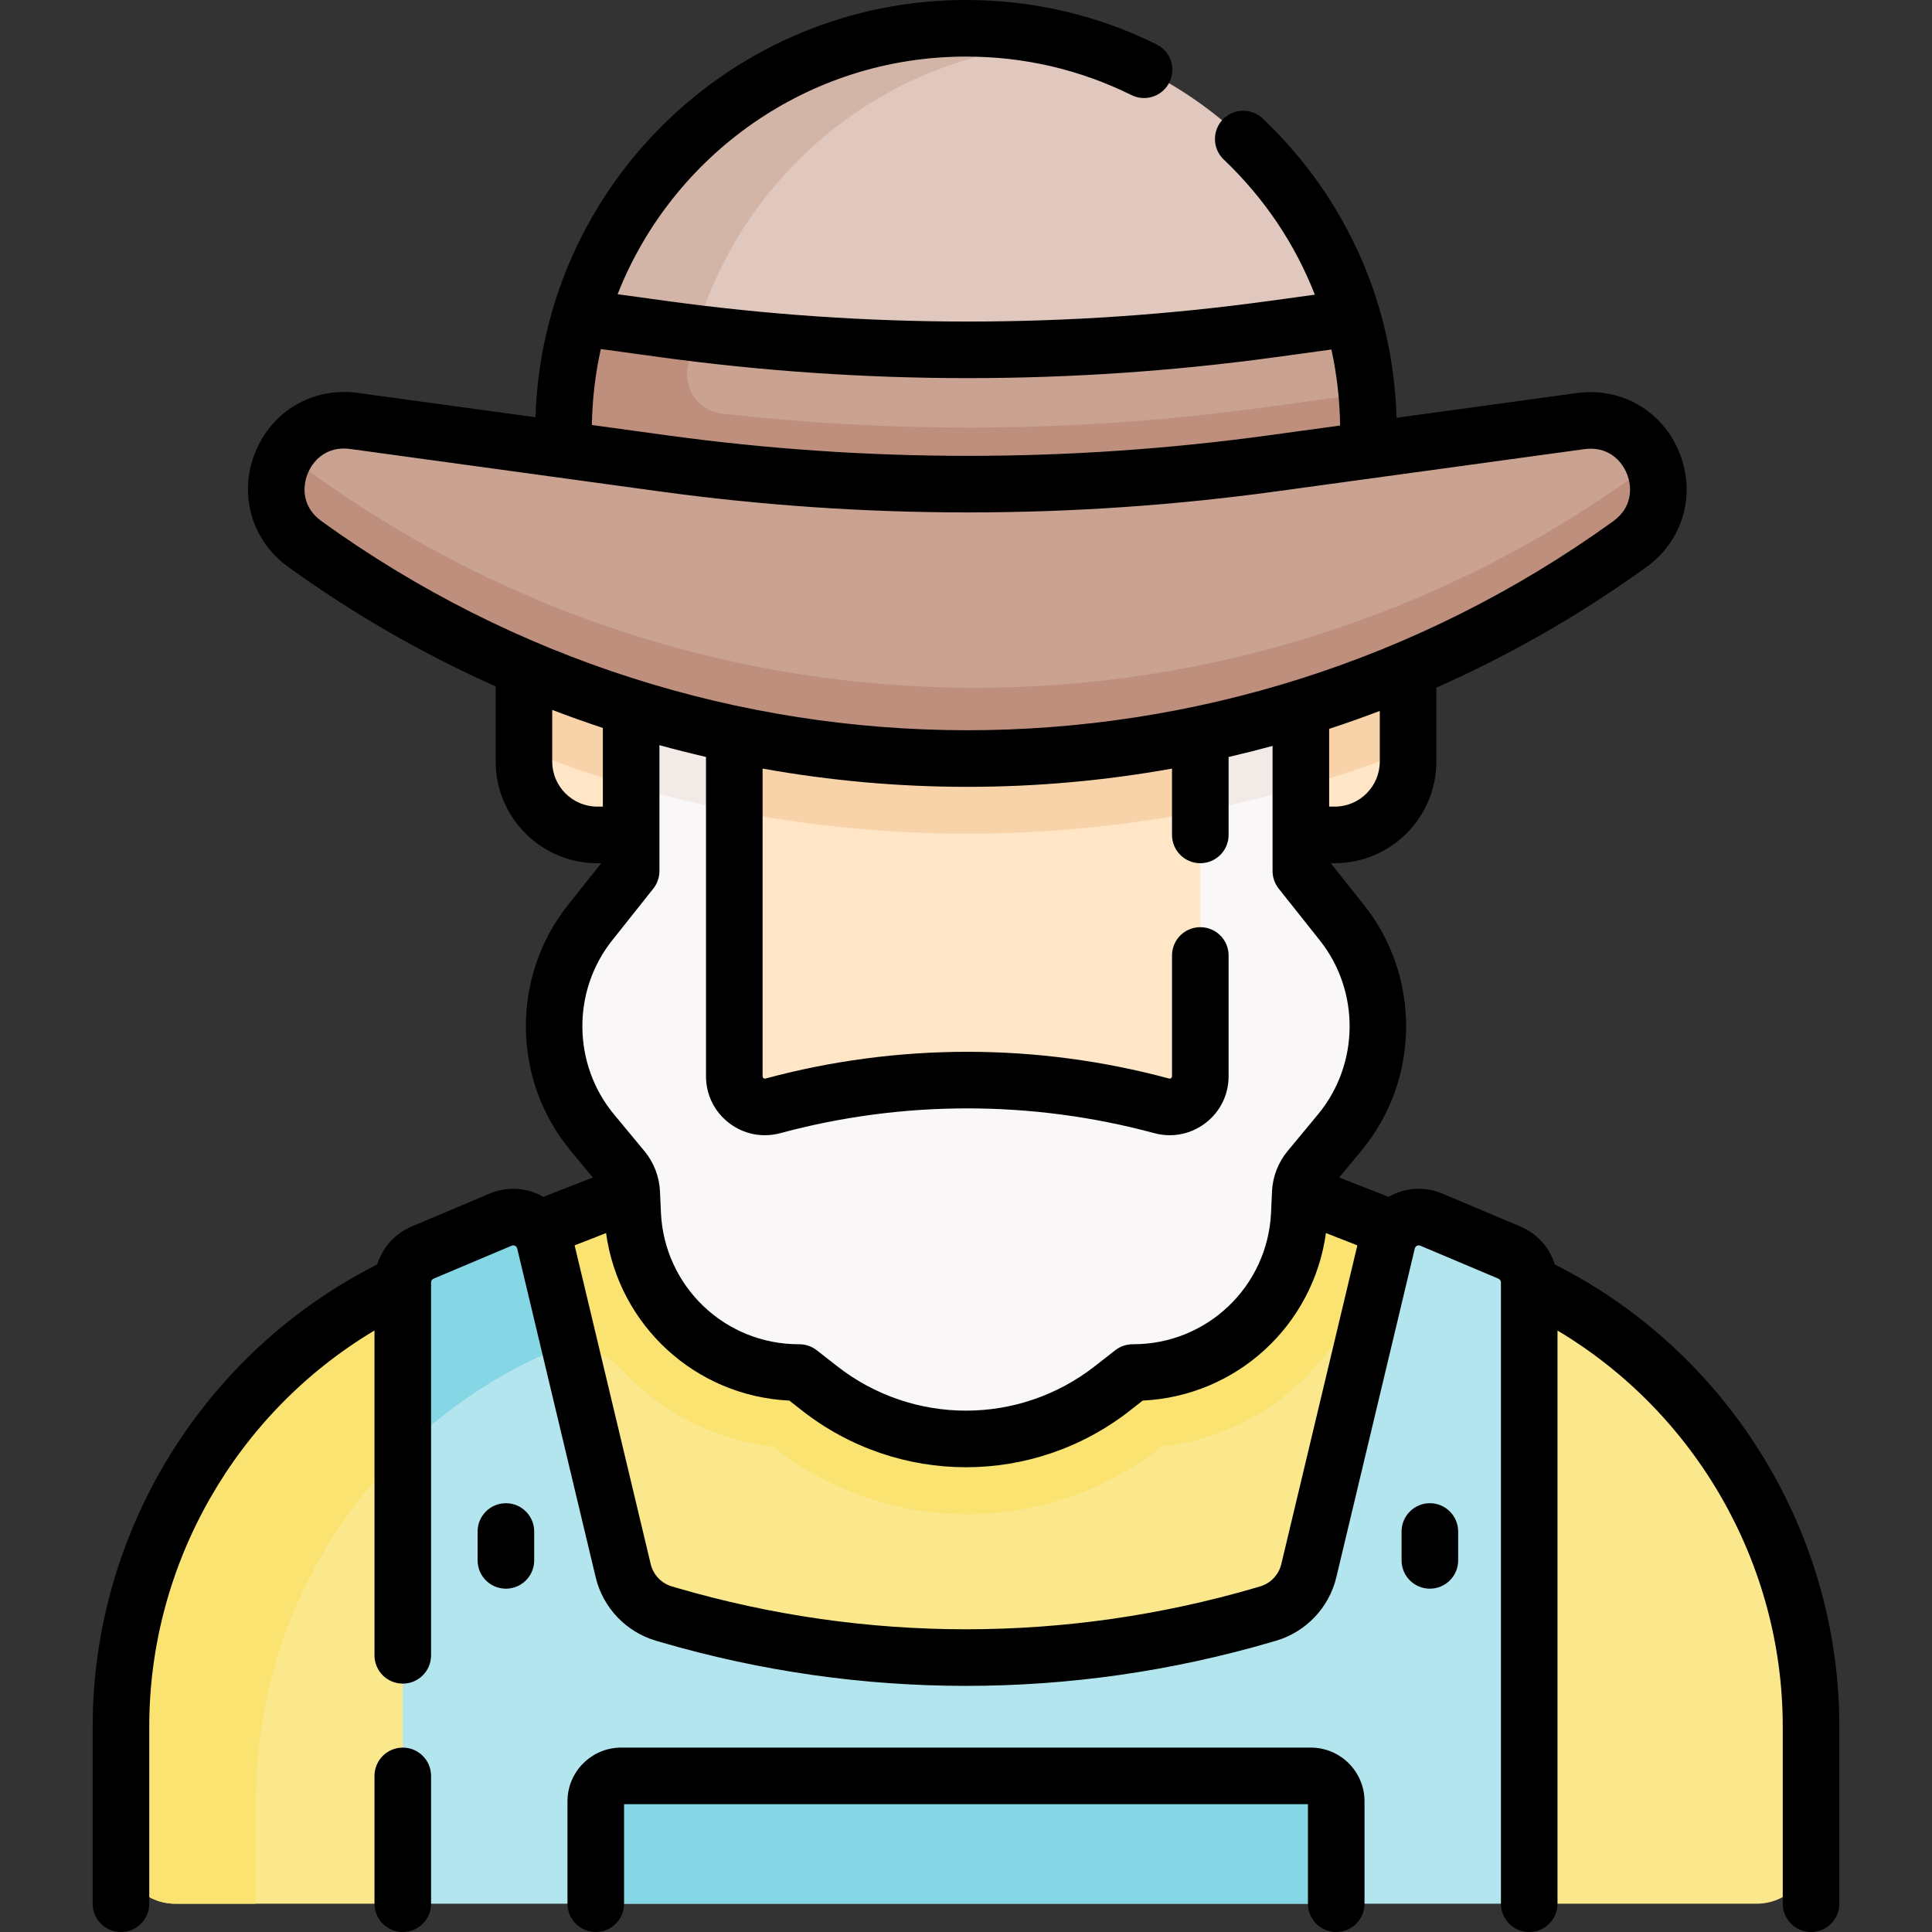 <svg id="Capa_1" enable-background="new 0 0 512.226 512.226" height="512" viewBox="0 0 512.226 512.226" width="512" xmlns="http://www.w3.org/2000/svg"><rect x="0" y="0" width="512.226" height="512.226" fill="#333333" stroke="none"/><g><path d="m405.437 340.278-35.975-14.397-24.725-9.682-38.584-17.671h-93.797l-44.866 17.671-60.701 24.08c-45.352 21.208-74.716 66.864-74.716 117.429v32.604c0 7.961 6.454 14.415 14.415 14.415h60.302l25.69-16.945h255.378l17.581 16.945h60.302c7.961 0 14.415-6.454 14.415-14.415v-32.604c-.003-50.566-29.367-96.221-74.719-117.43z" fill="#fbe88c"/><g><path d="m344.737 316.199-38.584-17.671h-93.797l-64.172 25.33-41.394 16.421c-45.352 21.208-74.716 66.864-74.716 117.429v32.604c0 7.961 6.454 14.415 14.415 14.415h21.371v-27.444c0-50.565 29.364-96.22 74.716-117.429l2.925-1.16c6.807-2.7 14.515-.828 19.474 4.56 10.17 11.049 24.17 18.475 39.889 20.238l.466.364c14.528 11.361 32.686 17.619 51.129 17.619 18.442 0 36.6-6.258 51.128-17.619l.466-.364c30.546-3.425 54.624-28.224 56.669-59.466z" fill="#fbe372"/><path d="m405.437 504.725v-164.719c0-3.451-2.066-6.566-5.245-7.908l-20.701-8.74c-4.887-2.063-10.457.756-11.689 5.916l-20.801 87.16c-1.303 5.46-5.434 9.803-10.822 11.378l-1.193.349c-51.505 15.051-106.241 15.051-157.745 0l-1.193-.349c-5.388-1.575-9.519-5.917-10.822-11.378l-20.801-87.16c-1.231-5.16-6.801-7.979-11.689-5.916l-20.701 8.74c-3.179 1.342-5.245 4.458-5.245 7.908v164.719z" fill="#b3e5ee"/><path d="m358.573 84.333-20.703-15.138-44.918-10.554h-105.546l-33.714 25.562-.004-.001c-2.785 9.519-4.286 19.585-4.286 30.001v32.91h213.42v-32.91c0-10.372-1.486-20.395-4.246-29.875z" fill="#c9a291"/><path d="m373.317 201.913c0 10.738-8.705 19.444-19.444 19.444h-195.521c-10.738 0-19.444-8.705-19.444-19.444v-54.798h234.408v54.798z" fill="#ffe6c6"/><path d="m138.909 198.731c37.123 14.689 76.822 22.292 117.578 22.292 40.473 0 79.916-7.501 116.83-22v-51.909h-234.408z" fill="#f8d3aa"/><path d="m167.676 230.931-10.909 13.73c-12.969 16.323-12.731 39.498.57 55.551l8.097 9.772c1.454 1.755 2.296 3.937 2.398 6.215l.249 5.578c1.052 23.559 20.459 42.118 44.041 42.118h.148l5.378 4.206c22.799 17.83 54.815 17.83 77.615 0l5.378-4.206h.148c23.583 0 42.989-18.559 44.041-42.118l.249-5.578c.102-2.277.944-4.459 2.398-6.215l8.097-9.772c13.301-16.053 13.539-39.229.57-55.551l-10.909-13.73v-89.61h-177.746z" fill="#f9f7f7"/><path d="m167.489 141.321.141 67.208c28.611 8.252 58.439 12.495 88.857 12.495 30.375 0 60.168-4.234 88.751-12.469v-67.234z" fill="#f2eae7"/><path d="m194.681 285.342c0 5.351 5.081 9.241 10.246 7.846 33.749-9.114 69.311-9.114 103.059 0 5.166 1.395 10.246-2.496 10.246-7.846v-134.371h-123.551z" fill="#ffe6c6"/><path d="m194.681 215.061c20.185 3.949 40.855 5.962 61.806 5.962 20.927 0 41.577-2.011 61.746-5.954v-64.099h-123.552z" fill="#f8d3aa"/><g><path d="m362.349 104.282-27.016 3.705c-25.996 3.565-52.481 5.373-78.721 5.373-21.688 0-43.541-1.247-65.149-3.693-6.153-.696-10.342-6.543-9.129-12.615 1.682-8.418 4.354-16.48 7.891-24.058l-36.534 11.209-.003-.007c-2.786 9.52-4.287 19.588-4.287 30.007v32.91h21.851 9.002 182.566v-32.91c.003-3.347-.168-6.653-.471-9.921z" fill="#be8f7d"/><path d="m175.853 122.847-81.985-11.243c-18.685-2.562-28.351 21.581-13.061 32.621 104.697 75.599 246.017 75.742 350.867.355l.404-.291c15.328-11.021 5.673-35.208-13.031-32.643l-81.675 11.2c-53.589 7.35-107.93 7.35-161.519.001z" fill="#c9a291"/><path d="m434.087 125.623-.405.291c-104.849 75.388-246.17 75.245-350.867-.354-2.727-1.969-4.646-4.358-5.876-6.935-5.489 7.456-5.383 18.923 3.867 25.603 104.697 75.599 246.018 75.742 350.867.355l.405-.291c7.992-5.747 9.182-15.067 5.849-22.313-1.047 1.315-2.314 2.547-3.84 3.644z" fill="#be8f7d"/><g><g id="XMLID_294_"><g><path d="m358.573 84.333-21.2 2.91c-53.59 7.34-107.93 7.34-161.52 0l-22.16-3.04c5.08-17.41 14.49-32.97 26.97-45.45 19.31-19.31 45.99-31.25 75.45-31.25 48.56 0 89.55 32.44 102.46 76.83z" fill="#e0c8bf"/></g></g></g><path d="m354.271 504.726v-27.148c0-3.723-3.018-6.741-6.741-6.741h-182.834c-3.723 0-6.741 3.018-6.741 6.741v27.148z" fill="#86d7e5"/></g><path d="m256.113 7.503c-29.46 0-56.14 11.94-75.45 31.25-12.48 12.48-21.89 28.04-26.97 45.45l22.16 3.04c2.865.393 5.734.753 8.604 1.104 5.072-17.518 14.509-33.185 27.06-45.736 18.807-18.808 44.617-30.638 73.167-31.24-9.094-2.52-18.676-3.868-28.571-3.868z" fill="#d3b5a8"/><path d="m142.574 359.853 2.925-1.16c1.845-.732 3.755-1.117 5.659-1.198l-6.735-28.222c-1.231-5.16-6.802-7.979-11.689-5.916l-20.701 8.74c-3.179 1.342-5.245 4.458-5.245 7.908v44.688c10.293-10.087 22.329-18.547 35.786-24.84z" fill="#86d7e5"/></g><g><path d="m412.22 335.252c-1.376-4.461-4.654-8.181-9.112-10.063l-20.7-8.739c-4.365-1.845-9.293-1.674-13.519.465-.246.125-.473.274-.711.41l-13.126-5.141 5.954-7.187c15.474-18.676 15.754-46.013.667-65.003l-8.849-11.137h1.048c14.856 0 26.943-12.087 26.943-26.944v-19.605c19.178-8.493 37.701-19.03 55.238-31.64l.4-.288c9.725-6.992 13.275-19.164 8.835-30.287-4.441-11.123-15.398-17.506-27.263-15.876l-47.765 6.55c-.882-30.29-13.397-58.354-35.475-79.343-3.003-2.854-7.75-2.733-10.604.268-2.854 3.003-2.734 7.75.268 10.604 10.783 10.251 18.935 22.447 24.148 35.833l-12.246 1.68c-52.914 7.257-106.57 7.256-159.482 0l-13.126-1.8c14.495-36.854 50.434-63.009 92.37-63.009 15.401 0 30.166 3.437 43.883 10.215 3.709 1.835 8.211.312 10.046-3.401s.312-8.211-3.401-10.046c-15.802-7.809-32.802-11.768-50.528-11.768-61.776 0-112.248 49.306-114.144 110.631l-47.083-6.457c-11.85-1.632-22.806 4.746-27.253 15.854-4.446 11.107-.917 23.275 8.783 30.279 17.458 12.606 35.897 23.156 54.992 31.674v19.933c0 14.857 12.087 26.944 26.943 26.944h1.048l-8.849 11.138c-15.087 18.989-14.807 46.326.667 65.002l5.954 7.187-13.126 5.141c-.238-.136-.465-.286-.711-.41-4.226-2.139-9.155-2.309-13.518-.465l-20.703 8.739c-4.456 1.883-7.734 5.603-9.11 10.063-45.952 23.17-75.433 70.79-75.433 122.455v47.019c0 4.143 3.357 7.5 7.5 7.5s7.5-3.357 7.5-7.5v-47.019c0-43.151 23.092-83.132 59.717-104.959v86.126c0 4.143 3.357 7.5 7.5 7.5s7.5-3.357 7.5-7.5v-98.868c0-.437.261-.829.662-.999l20.702-8.739c.307-.13.613-.12.91.031.298.15.487.391.565.716l20.801 87.159c1.924 8.06 8.06 14.51 16.014 16.836l1.193.349c52.976 15.481 108.978 15.481 161.953 0l1.194-.35c7.953-2.325 14.089-8.775 16.013-16.835l20.801-87.159c.078-.325.268-.565.565-.716s.604-.159.911-.031l20.699 8.739c.403.17.664.562.664.999v164.72c0 4.143 3.357 7.5 7.5 7.5s7.5-3.357 7.5-7.5v-151.962c36.621 21.826 59.717 61.793 59.717 104.942v47.019c0 4.143 3.357 7.5 7.5 7.5s7.5-3.357 7.5-7.5v-47.019c.003-51.666-29.479-99.286-75.431-122.455zm-46.403-133.339c0 6.586-5.357 11.944-11.943 11.944h-1.48v-20.615c4.501-1.479 8.979-3.059 13.424-4.753v13.424zm-206.52-109.374 15.537 2.131c27.132 3.72 54.455 5.58 81.778 5.58s54.646-1.86 81.779-5.58l14.601-2.003c1.435 6.543 2.215 13.284 2.307 20.152l-18.948 2.598c-52.911 7.256-106.568 7.256-159.481 0l-19.945-2.735c.107-6.907.919-13.644 2.372-20.143zm-77.738 33.064c1.345-3.359 4.533-6.686 9.599-6.686.542 0 1.106.038 1.691.118l81.985 11.243c54.263 7.441 109.291 7.441 163.556 0l81.676-11.2c6.048-.829 9.807 2.852 11.293 6.576 1.487 3.725 1.307 8.976-3.663 12.549l-.4.288c-102.385 73.614-239.862 73.476-342.099-.345-4.953-3.577-5.127-8.825-3.638-12.543zm64.85 76.31v-13.701c4.445 1.707 8.922 3.296 13.424 4.789v20.856h-1.48c-6.587 0-11.944-5.358-11.944-11.944zm15.886 47.413 10.909-13.729c1.054-1.327 1.628-2.972 1.628-4.666v-33.367c4.099 1.13 8.216 2.168 12.349 3.125v84.653c0 4.903 2.232 9.426 6.126 12.407 3.893 2.981 8.837 3.956 13.576 2.68 32.432-8.759 66.717-8.759 99.148.001 1.364.368 2.745.549 4.113.549 3.384 0 6.691-1.107 9.463-3.229 3.894-2.981 6.126-7.504 6.126-12.407v-32.022c0-4.143-3.357-7.5-7.5-7.5s-7.5 3.357-7.5 7.5v32.022c0 .085 0 .31-.246.498-.245.188-.464.129-.545.108-34.989-9.451-71.979-9.45-106.971-.001-.08.021-.297.083-.545-.107-.246-.188-.246-.413-.246-.498v-81.573c17.953 3.223 36.127 4.843 54.304 4.842 18.156-.001 36.312-1.62 54.249-4.837v17.582c0 4.143 3.357 7.5 7.5 7.5s7.5-3.357 7.5-7.5v-20.658c3.901-.903 7.788-1.881 11.659-2.938v33.171c0 1.694.574 3.339 1.628 4.666l10.909 13.729c10.7 13.469 10.501 32.856-.474 46.102l-8.095 9.771c-2.482 2.993-3.944 6.782-4.117 10.667l-.249 5.577c-.876 19.6-16.93 34.953-36.549 34.953h-.148c-1.675 0-3.302.561-4.62 1.592l-5.378 4.206c-20.129 15.741-48.246 15.741-68.375 0l-5.378-4.206c-1.318-1.031-2.945-1.592-4.62-1.592h-.148c-19.619 0-35.673-15.354-36.549-34.953l-.249-5.576c-.173-3.886-1.635-7.675-4.115-10.666l-8.097-9.772c-10.974-13.248-11.173-32.636-.473-46.104zm177.412 165.365c-.677 2.834-2.835 5.103-5.631 5.92l-1.193.349c-50.223 14.678-103.316 14.676-153.539 0l-1.192-.348c-2.797-.818-4.955-3.087-5.632-5.921l-20.169-84.51 8.334-3.264c3.364 24.479 23.68 43.229 48.581 44.417l3.419 2.674c12.785 9.998 28.106 14.997 43.428 14.997s30.644-4.999 43.428-14.997l3.419-2.674c24.901-1.188 45.217-19.938 48.581-44.417l8.334 3.264z"/><path d="m106.789 463.337c-4.143 0-7.5 3.357-7.5 7.5v33.889c0 4.143 3.357 7.5 7.5 7.5s7.5-3.357 7.5-7.5v-33.889c0-4.143-3.358-7.5-7.5-7.5z"/><path d="m347.53 463.336h-182.834c-7.853 0-14.241 6.389-14.241 14.242v27.147c0 4.143 3.357 7.5 7.5 7.5s7.5-3.357 7.5-7.5v-26.39h181.316v26.39c0 4.143 3.357 7.5 7.5 7.5s7.5-3.357 7.5-7.5v-27.147c0-7.853-6.389-14.242-14.241-14.242z"/><path d="m379.097 398.542c-4.143 0-7.5 3.357-7.5 7.5v7.659c0 4.143 3.357 7.5 7.5 7.5s7.5-3.357 7.5-7.5v-7.659c0-4.143-3.357-7.5-7.5-7.5z"/><path d="m134.128 398.542c-4.143 0-7.5 3.357-7.5 7.5v7.659c0 4.143 3.357 7.5 7.5 7.5s7.5-3.357 7.5-7.5v-7.659c0-4.143-3.357-7.5-7.5-7.5z"/></g></g></svg>